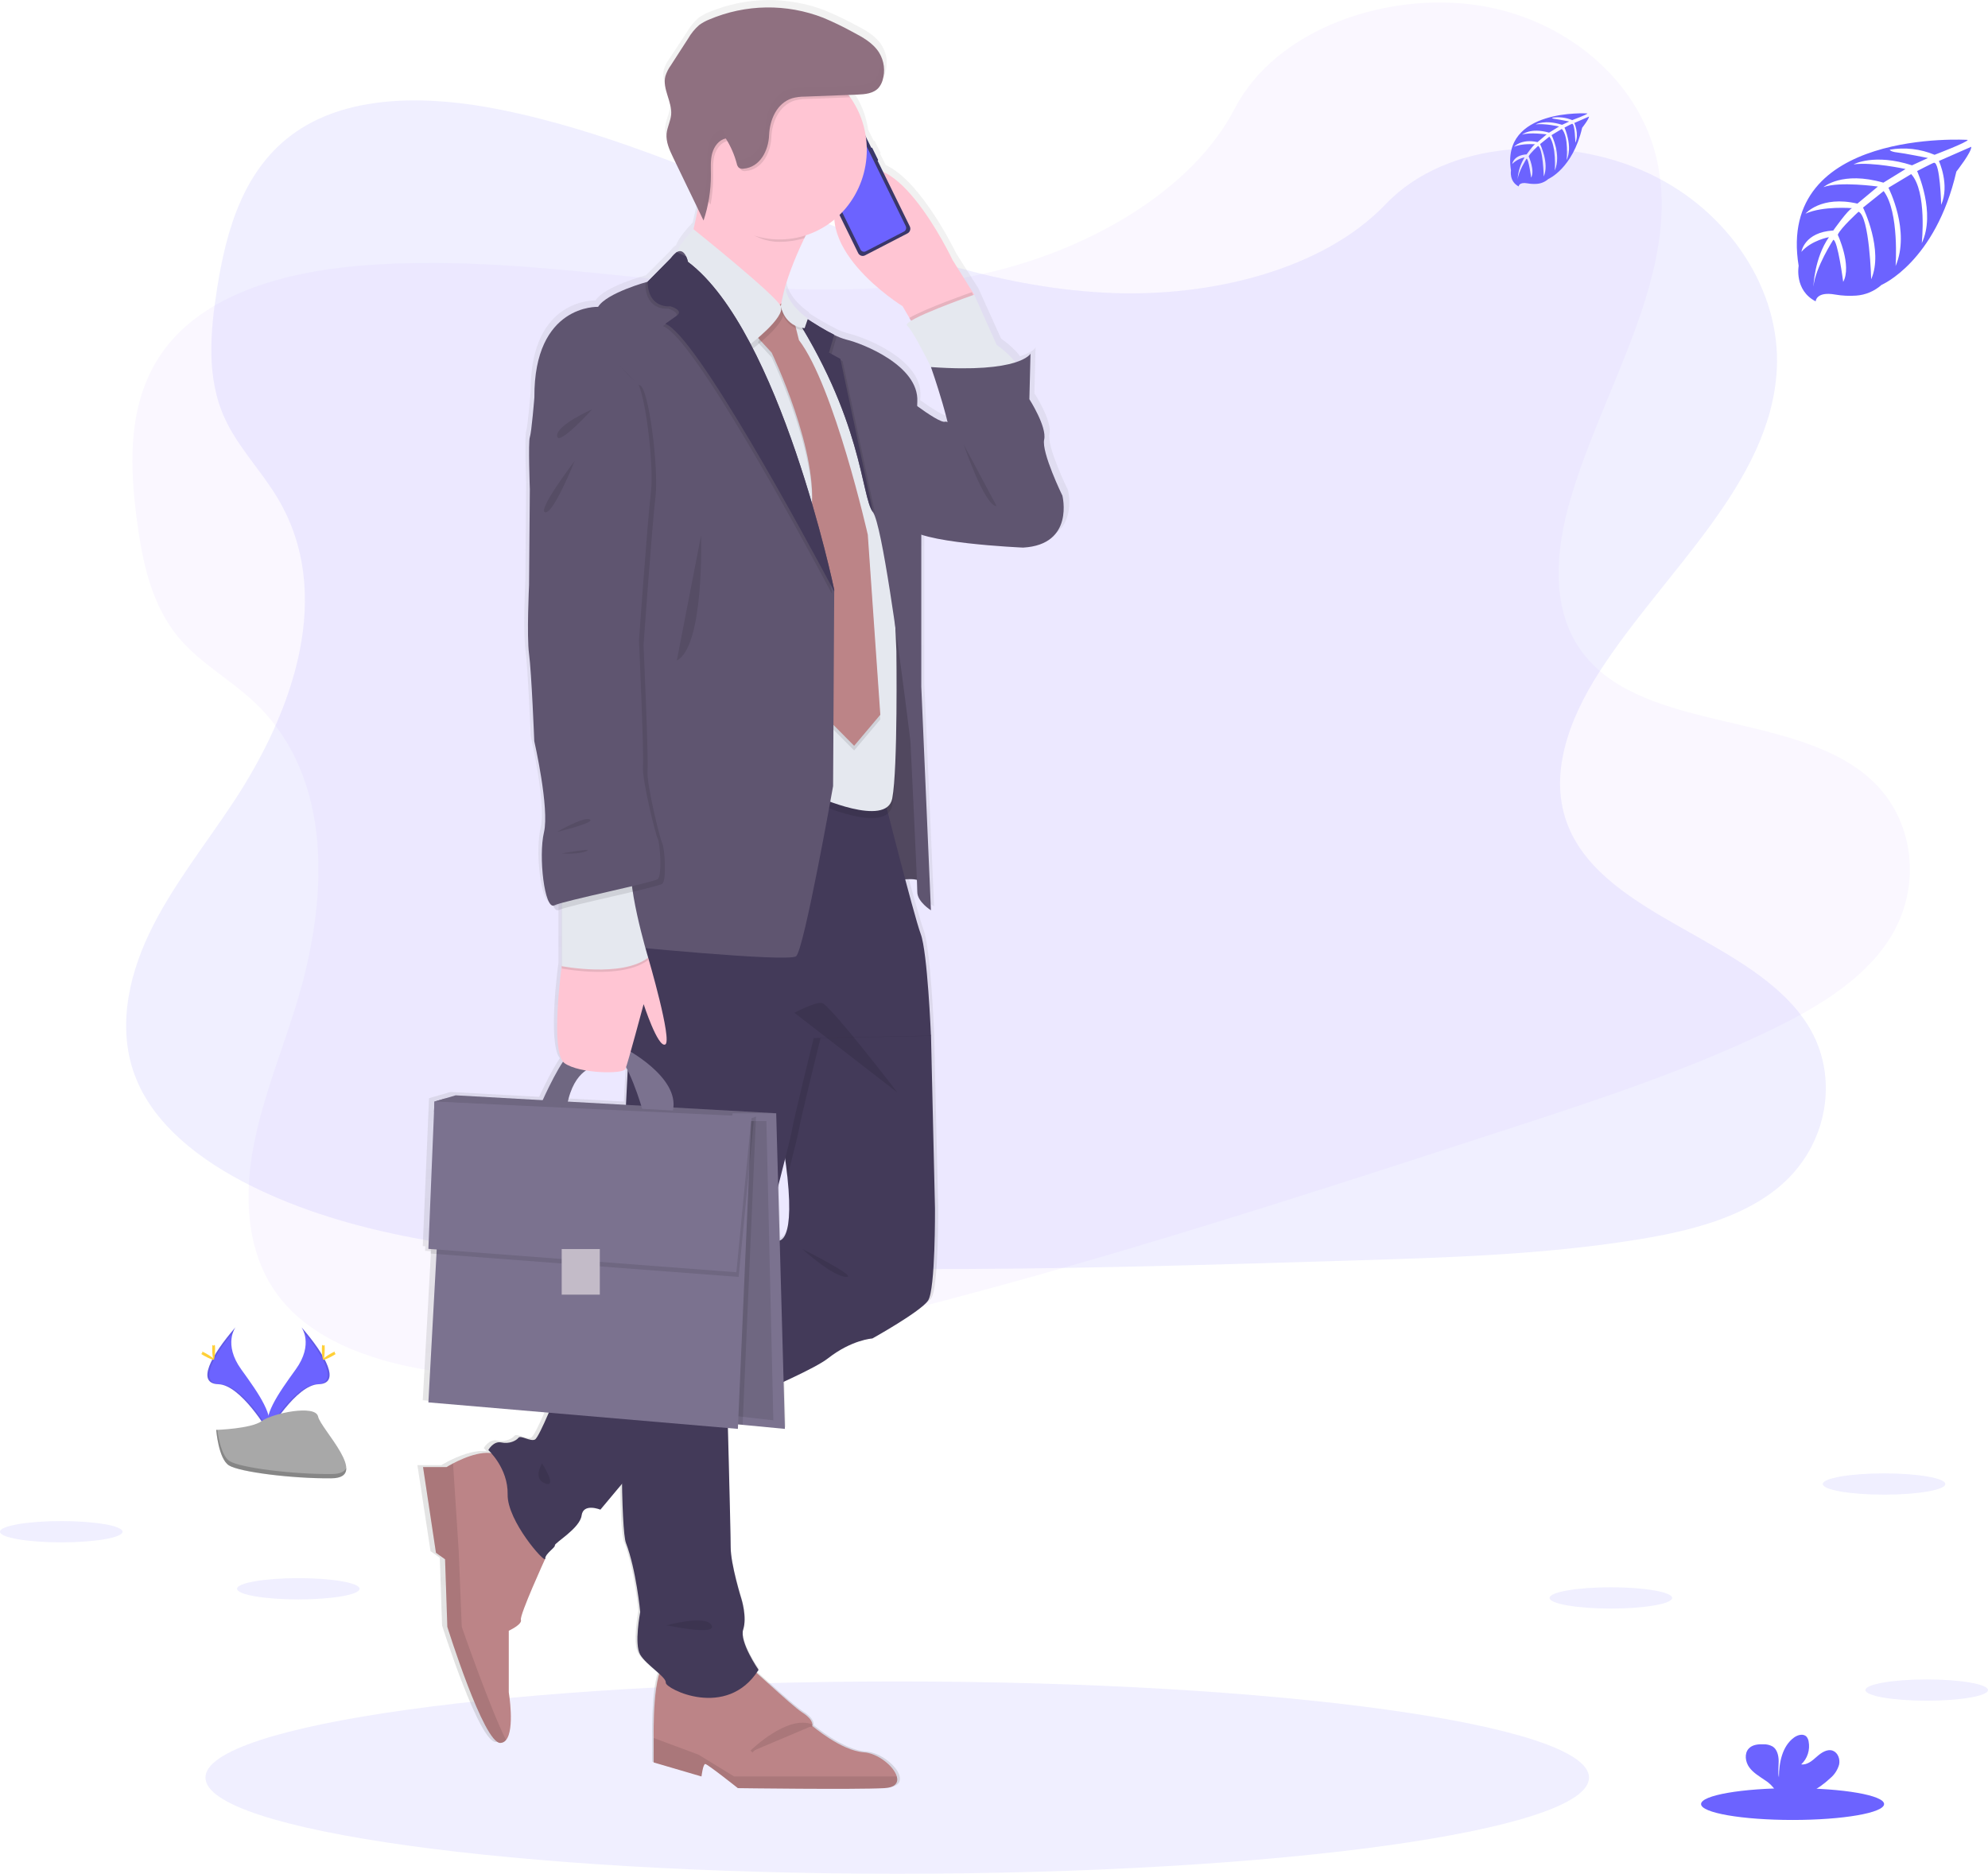 <svg width="750" height="707" viewBox="0 0 750 707" fill="none" xmlns="http://www.w3.org/2000/svg">
<g clip-path="url(#clip0)">
<path opacity="0.1" d="M420.149 110.579C379.04 109.115 339.888 95.485 302.523 80.585C265.157 65.686 228.083 49.154 187.961 41.215C162.152 36.133 132.643 35.41 111.848 49.622C91.843 63.304 85.369 86.919 81.9 108.832C79.325 125.32 77.745 142.672 84.914 158.101C89.885 168.819 98.72 177.826 104.825 188.095C126.083 223.805 111.058 267.842 88.022 302.714C77.221 319.069 64.686 334.675 56.349 352.115C48.012 369.555 44.148 389.475 51.446 407.241C58.676 424.885 75.907 438.064 94.573 447.371C132.488 466.258 177.16 471.666 220.725 474.718C317.161 481.493 414.104 478.564 510.798 475.6C546.575 474.506 582.516 473.403 617.718 467.722C637.268 464.564 657.453 459.554 671.645 447.433C689.676 432.074 694.123 406.077 682.052 386.819C661.797 354.523 605.818 346.496 591.66 311.835C583.872 292.754 591.874 271.503 603.19 253.816C627.48 215.883 668.185 182.555 670.332 139.135C671.809 109.344 652.233 79.501 621.976 65.395C590.26 50.618 546.275 52.48 522.878 76.942C498.786 102.19 456.441 111.876 420.149 110.579Z" fill="#6C63FF"/>
<path opacity="0.05" d="M376.672 101.945C336.798 112.055 295.397 109.938 255.353 106.101C215.31 102.264 175.09 96.779 134.35 100.396C108.151 102.748 79.62 110.319 63.638 129.787C48.267 148.525 48.667 173.008 51.475 195.016C53.621 211.565 56.965 228.665 68.169 241.468C75.944 250.365 86.948 256.536 95.684 264.684C126.094 293.009 124.006 339.492 111.66 379.421C105.873 398.147 98.211 416.639 95.093 435.716C91.975 454.794 93.846 474.998 105.828 490.009C117.71 504.921 137.944 512.746 158.469 516.452C200.157 523.962 244.556 516.64 287.231 507.368C381.705 486.858 473.946 456.892 565.939 426.962C599.978 415.89 634.17 404.764 666.372 389.45C684.254 380.942 702.228 370.478 712.457 354.867C725.464 335.073 722.451 308.87 705.468 293.765C676.979 268.435 620.991 276.41 597.691 247.103C584.871 230.967 586.6 208.325 592.508 188.176C605.2 144.958 634.94 101.562 624.838 59.279C617.911 30.267 590.76 7.102 557.763 2.036C523.178 -3.265 481.475 10.843 465.867 40.879C449.812 71.865 411.875 93.024 376.672 101.945Z" fill="#9563FF"/>
<path opacity="0.1" d="M338.497 707C482.635 707 599.481 690.759 599.481 670.725C599.481 650.692 482.635 634.451 338.497 634.451C194.36 634.451 77.513 650.692 77.513 670.725C77.513 690.759 194.36 707 338.497 707Z" fill="#6C63FF"/>
<path d="M402.908 184.901C402.908 184.901 394.829 168.519 395.919 163.65C397.01 158.78 390.236 148.379 390.236 148.379L390.674 131.124C390.674 131.124 389.738 132.889 384.861 134.433C384.449 133.877 384.002 133.33 383.539 132.809C381.773 130.92 379.809 129.236 377.683 127.79L369.097 108.753L360.795 95.688C360.795 95.688 347.701 68.341 334.179 62.307L332.049 58.028C332.119 57.986 332.171 57.918 332.195 57.838C332.219 57.758 332.213 57.672 332.178 57.596L330.014 53.247C329.976 53.172 329.911 53.114 329.834 53.085C329.756 53.055 329.671 53.057 329.594 53.088L327.525 48.925C326.734 43.529 324.671 38.413 321.514 34.025C321.3 33.716 321.068 33.434 320.845 33.143L324.21 33.019C327.164 32.904 330.461 32.64 332.444 30.373C333.155 29.528 333.679 28.535 333.981 27.462C334.236 26.621 334.403 25.754 334.479 24.877C334.479 24.744 334.479 24.612 334.479 24.489C334.479 24.189 334.479 23.895 334.479 23.607C334.479 23.368 334.479 23.139 334.479 22.901C334.479 22.663 334.479 22.521 334.479 22.336C334.479 22.151 334.385 21.727 334.333 21.454C334.333 21.339 334.333 21.225 334.264 21.11C334.193 20.764 334.104 20.423 333.998 20.087C333.973 20.021 333.953 19.953 333.938 19.884C333.818 19.531 333.689 19.178 333.543 18.834C333.52 18.789 333.5 18.741 333.483 18.693C333.329 18.349 333.157 18.014 332.977 17.687L332.925 17.581C332.862 17.444 332.79 17.312 332.71 17.184C330.384 13.426 326.297 11.23 322.407 9.245C318.778 7.284 315.053 5.518 311.246 3.952C297.092 -1.502 281.457 -1.275 267.458 4.587C266.075 5.125 264.765 5.842 263.56 6.722C261.88 8.183 260.444 9.918 259.31 11.856L252.656 21.957C251.726 23.186 250.998 24.562 250.501 26.032C249.256 30.831 253.162 35.639 252.725 40.588C252.501 43.049 251.214 45.308 250.965 47.769C250.647 50.945 252.081 54.006 253.48 56.873L263.002 76.28C262.495 78.83 261.937 81.441 261.328 83.964C256.94 88.622 255.463 91.162 255.06 92.539L254.931 92.609C254.062 93.186 253.315 93.936 252.733 94.815L243.684 103.848C243.684 103.848 227.954 108.047 224.683 113.366C224.683 113.366 199.999 112.255 200.214 147.674C200.214 147.674 199.123 160.959 198.496 162.732C197.87 164.505 198.496 182.431 198.496 182.431L198.204 218.741C198.204 218.741 197.26 237.998 198.204 244.862C199.149 251.725 200.239 277.846 200.239 277.846C200.239 277.846 206.138 303.305 203.957 312.382C201.862 321.072 203.957 340.073 207.391 340.153C208.044 341.538 208.791 342.217 209.606 341.829C209.961 341.671 210.326 341.535 210.697 341.423V363.115C210.697 363.115 206.447 393.506 211.212 399.284C208.052 403.907 204.343 411.793 203.399 413.866L170 412.022L165.75 413.249L161.852 414.369L159.491 470.183L160.435 470.254L160.367 471.957L162.599 472.124L159.491 528.336L205.726 532.244C203.691 536.928 201.33 541.947 200.411 542.432C198.694 543.315 194.95 540.668 194.075 541.762C193.199 542.856 190.58 544.197 187.524 543.526C184.467 542.856 182.501 546.402 182.501 546.402C182.501 546.402 182.947 546.808 183.617 547.558C178.654 546.94 172.378 549.675 168.97 551.439C167.441 552.233 166.488 552.824 166.488 552.824H157.473L162.427 585.297L165.922 587.749L166.78 613.332C166.78 613.332 180.758 657.608 187.163 657.316C187.579 657.301 187.987 657.194 188.359 657.002C188.731 656.811 189.058 656.539 189.318 656.205C192.752 652.129 190.374 638.129 190.374 638.129V614.823C190.374 614.823 195.612 612.458 195.028 610.685C194.444 608.912 203.476 589.513 204.283 587.749C204.306 587.734 204.325 587.714 204.337 587.689C204.349 587.664 204.354 587.636 204.352 587.608C204.352 585.614 208.284 583.4 208.061 582.518C207.838 581.636 217.677 576.096 218.364 571.226C219.051 566.357 225.568 569.012 225.568 569.012L233.861 559.22C234.11 571.156 234.583 579.51 235.398 581.627C239.331 591.816 240.859 607.757 240.859 607.757C240.859 607.757 238.455 619.93 240.859 623.918C242.336 626.353 245.77 628.964 248.157 631.125C245.676 638.853 246.028 655.279 246.028 655.279V664.718L264.376 670.011C264.376 670.011 264.951 665.291 265.827 665.291C266.702 665.291 278.353 674.439 278.353 674.439C278.353 674.439 323.206 675.03 334.556 674.439C338.849 674.219 340.017 672.322 339.356 670.028C338.265 666.209 332.144 661.26 326.7 660.88C317.96 660.289 306.893 650.85 306.893 650.85C306.893 650.85 307.751 648.777 303.106 645.831C299.895 643.802 291.009 635.589 285.514 630.781C285.772 630.419 286.038 630.058 286.287 629.669C286.287 629.669 278.86 619.084 280.397 614.39C281.934 609.697 279.736 602.922 279.736 602.922C279.736 602.922 275.589 589.858 275.589 583.215C275.589 579.007 274.971 555.074 274.524 538.101L278.353 538.427L278.431 536.734L280.148 536.893L296.384 538.427L295.886 520.599C303.707 517.07 310.215 513.798 312.911 511.707C322.081 504.65 329.946 504.182 329.946 504.182C329.946 504.182 348.508 494.002 351.35 489.794C354.192 485.586 353.926 455.037 353.926 455.037L352.398 389.563V389.51C352.398 389.51 351.093 357.858 348.465 350.994C347.504 348.454 345.126 339.985 342.524 330.317C344.019 330.158 345.529 330.224 347.006 330.511C347.1 332.875 347.16 334.498 347.16 335.054C347.16 338.812 352.398 342.005 352.398 342.005L348.689 257.318V199.704C360.125 203.444 387.78 204.609 387.78 204.609C407.708 203.532 402.908 184.901 402.908 184.901ZM295.036 112.14H294.976C295.382 109.92 295.912 107.726 296.564 105.568L295.036 112.14ZM219.978 402.61C226.752 403.757 234.574 403.421 235.167 402.072C235.227 401.939 235.304 401.701 235.407 401.392C235.622 401.781 235.828 402.178 236.042 402.583L235.381 415.357V415.648L213.058 414.413C214.621 407.576 217.574 404.242 219.978 402.61ZM294.392 467.061L293.817 446.374C294.812 442.563 295.705 439.105 296.47 436.141C296.813 438.602 297.105 440.869 297.328 442.96C299.44 462.588 296.324 466.417 294.392 467.061ZM357.927 156.91C356.648 157.413 351.78 154.264 347.16 151C347.16 150.4 347.203 149.809 347.229 149.235C347.882 135.729 326.477 127.322 319.926 125.77C318.336 125.348 316.794 124.757 315.324 124.005C311.834 122.229 308.44 120.259 305.158 118.104L305.244 117.848C305.244 117.848 296.796 112.352 296.615 105.498C298.541 99.263 300.971 93.205 303.879 87.387C304.042 87.043 304.223 86.681 304.394 86.337C308.387 85.061 312.114 83.033 315.384 80.356C316.698 97.999 341.545 113.181 341.545 113.181L344.198 117.592L344.825 118.633C343.486 119.445 342.842 120.097 343.297 120.477C345.186 122.029 349.753 130.816 351.642 134.53C352.157 135.535 352.501 136.162 352.501 136.162C352.501 136.162 356.562 147.515 358.889 157.016C358.579 156.883 358.239 156.846 357.91 156.91H357.927Z" fill="url(#paint0_linear)"/>
<path d="M367.526 111.152L367.234 111.549L366.238 112.917L347.135 126.784L343.082 119.939L340.506 115.528C340.506 115.528 302.428 92.062 318.801 69.444C335.175 46.825 359.369 98.114 359.369 98.114L367.526 111.152Z" fill="#FFC5D3"/>
<path d="M329.105 55.896C329.024 55.73 328.828 55.664 328.667 55.747C328.506 55.83 328.441 56.032 328.522 56.197L330.646 60.531C330.727 60.696 330.923 60.763 331.084 60.679C331.245 60.596 331.31 60.395 331.229 60.229L329.105 55.896Z" fill="#3A3768"/>
<path d="M307.305 61.955L307.297 61.959C307.208 62.005 307.172 62.116 307.217 62.207L307.85 63.5C307.895 63.591 308.004 63.628 308.092 63.582L308.1 63.578C308.189 63.532 308.225 63.42 308.18 63.329L307.547 62.037C307.502 61.946 307.394 61.909 307.305 61.955Z" fill="#3A3768"/>
<path d="M309.039 65.014C308.987 64.91 308.864 64.868 308.762 64.92C308.66 64.973 308.619 65.1 308.67 65.205L309.872 67.655C309.923 67.76 310.047 67.802 310.148 67.749C310.25 67.696 310.291 67.569 310.24 67.465L309.039 65.014Z" fill="#3A3768"/>
<path d="M310.89 68.828C310.841 68.728 310.722 68.688 310.625 68.738C310.528 68.788 310.488 68.91 310.537 69.011L311.758 71.5C311.807 71.6 311.926 71.641 312.023 71.59C312.12 71.54 312.16 71.418 312.111 71.318L310.89 68.828Z" fill="#3A3768"/>
<path d="M322.442 47.387L306.4 55.688C305.451 56.179 305.07 57.367 305.547 58.342L323.752 95.483C324.23 96.457 325.386 96.85 326.335 96.359L342.377 88.058C343.325 87.567 343.707 86.379 343.229 85.404L325.025 48.263C324.547 47.288 323.391 46.896 322.442 47.387Z" fill="#3A3768"/>
<path d="M320.39 49.745C320.298 49.792 320.216 49.857 320.149 49.937C320.081 50.016 320.03 50.109 319.998 50.209C319.966 50.309 319.954 50.415 319.962 50.52C319.971 50.625 319.999 50.728 320.046 50.821L320.115 50.971C320.162 51.066 320.191 51.169 320.199 51.274C320.208 51.38 320.195 51.486 320.163 51.587C320.132 51.688 320.08 51.782 320.013 51.862C319.946 51.943 319.864 52.009 319.771 52.056L311.512 56.326C311.421 56.374 311.321 56.404 311.219 56.412C311.117 56.421 311.014 56.408 310.916 56.375C310.819 56.342 310.728 56.29 310.651 56.221C310.573 56.152 310.51 56.068 310.464 55.973L310.387 55.823C310.342 55.729 310.278 55.645 310.201 55.575C310.123 55.506 310.034 55.453 309.936 55.419C309.839 55.386 309.736 55.372 309.634 55.379C309.532 55.387 309.432 55.414 309.34 55.462L307.734 56.3C307.558 56.389 307.401 56.513 307.272 56.665C307.144 56.817 307.046 56.993 306.984 57.185C306.923 57.376 306.899 57.578 306.914 57.779C306.929 57.98 306.983 58.176 307.073 58.355L324.623 94.144C324.803 94.507 325.115 94.781 325.491 94.909C325.867 95.036 326.277 95.005 326.632 94.823L341.039 87.369C341.391 87.184 341.659 86.864 341.783 86.477C341.906 86.09 341.877 85.669 341.7 85.305L324.142 49.498C324.053 49.318 323.931 49.157 323.782 49.025C323.634 48.894 323.461 48.793 323.274 48.73C323.088 48.667 322.891 48.642 322.695 48.658C322.499 48.673 322.308 48.728 322.133 48.819L320.39 49.745Z" fill="#6C63FF"/>
<path d="M315.59 52.455L313.42 53.578C313.267 53.657 313.206 53.848 313.283 54.005C313.359 54.161 313.545 54.224 313.698 54.146L315.868 53.023C316.02 52.944 316.082 52.753 316.005 52.596C315.928 52.44 315.742 52.377 315.59 52.455Z" fill="#E6E8EC"/>
<path d="M316.715 52.559C316.909 52.559 317.067 52.397 317.067 52.198C317.067 51.998 316.909 51.836 316.715 51.836C316.521 51.836 316.363 51.998 316.363 52.198C316.363 52.397 316.521 52.559 316.715 52.559Z" fill="#E6E8EC"/>
<path d="M332.753 187.018L327.387 334.975C327.387 334.975 345.417 328.799 348.208 333.431C350.998 338.062 345.203 259.329 345.203 259.329L332.753 187.018Z" fill="#5F5570"/>
<path opacity="0.15" d="M332.753 187.018L327.387 334.975C327.387 334.975 345.417 328.799 348.208 333.431C350.998 338.062 345.203 259.329 345.203 259.329L332.753 187.018Z" fill="black"/>
<path d="M333.612 674.704C322.45 675.295 278.379 674.704 278.379 674.704C278.379 674.704 266.926 665.591 266.067 665.591C265.208 665.591 264.642 670.293 264.642 670.293L246.611 665V655.596C246.611 655.596 246.036 628.823 251.471 627.658C256.906 626.494 280.955 627.658 280.955 627.658C281.813 627.367 298.127 643.246 302.703 646.184C307.279 649.121 306.42 651.186 306.42 651.186C306.42 651.186 317.299 660.59 325.885 661.181C331.234 661.551 337.252 666.473 338.325 670.293C338.978 672.596 337.819 674.484 333.612 674.704Z" fill="#BC8487"/>
<path opacity="0.1" d="M333.612 674.704C322.45 675.295 278.379 674.704 278.379 674.704C278.379 674.704 266.926 665.591 266.067 665.591C265.208 665.591 264.642 670.293 264.642 670.293L246.611 665V655.782L263.491 662.063L276.945 670.293H338.325C338.978 672.596 337.819 674.484 333.612 674.704Z" fill="black"/>
<g opacity="0.1">
<path d="M283.496 660.889C283.496 660.889 297.234 647.366 306.421 651.186L283.496 660.889Z" fill="black"/>
<path d="M283.496 660.889C283.496 660.889 297.234 647.366 306.421 651.186" stroke="black" stroke-miterlimit="10"/>
</g>
<path d="M196.522 611.188C197.097 612.953 191.945 615.308 191.945 615.308V638.535C191.945 638.535 194.281 652.482 190.906 656.549C190.653 656.879 190.333 657.149 189.968 657.339C189.604 657.529 189.203 657.636 188.794 657.652C182.501 657.943 168.764 613.835 168.764 613.835L167.905 588.349L164.471 585.906L159.602 553.557H168.48C168.48 553.557 169.416 552.966 170.919 552.172C175.211 549.922 184.201 545.997 189.086 549.737L205.683 588.155C205.683 588.155 195.955 609.424 196.522 611.188Z" fill="#BC8487"/>
<path opacity="0.1" d="M190.906 656.549C190.653 656.879 190.333 657.149 189.968 657.339C189.604 657.529 189.203 657.636 188.794 657.652C182.501 657.943 168.764 613.835 168.764 613.835L167.905 588.349L164.471 585.906L159.602 553.557H168.48C168.48 553.557 169.416 552.966 170.919 552.172L173.056 585.314L174.198 613.835C174.198 613.835 184.982 644.887 190.906 656.549Z" fill="black"/>
<path d="M350.14 490.703C347.349 494.893 329.104 505.038 329.104 505.038C329.104 505.038 321.377 505.479 312.362 512.536C307.7 516.188 291.498 523.431 276.945 529.58C263.354 535.322 251.188 540.104 251.188 540.104L237.176 556.865L226.503 569.63C226.503 569.63 220.064 566.983 219.42 571.835C218.776 576.687 209.117 582.201 209.332 583.083C209.546 583.965 205.683 586.17 205.683 588.155C205.683 590.14 191.301 573.82 191.516 563.896C191.731 553.971 184.218 547.135 184.218 547.135C184.218 547.135 186.15 543.606 189.155 544.268C192.16 544.929 194.736 543.606 195.594 542.503C196.453 541.401 200.102 544.047 201.819 543.165C203.536 542.283 210.405 524.86 210.405 524.86L237.167 506.414L290.399 469.751L292.855 468.058C292.855 468.058 299.938 471.392 297.062 444.072C296.504 438.779 295.568 432.348 294.143 424.514C285.342 376.216 316.895 370.702 316.895 370.702L344.585 380.185L351.239 390.771V390.824L352.741 456.051C352.741 456.051 352.93 486.512 350.14 490.703Z" fill="#433A59"/>
<path opacity="0.1" d="M276.731 521.578C276.731 521.578 276.816 524.71 276.945 529.58C263.354 535.322 251.188 540.104 251.188 540.104L237.176 556.865C236.944 542.971 236.995 524.922 237.176 506.423L290.408 469.76C283.823 494.84 276.731 521.578 276.731 521.578Z" fill="black"/>
<path opacity="0.1" d="M351.213 390.798V390.851L309.571 391.68C309.571 391.68 302.274 421.012 301.2 427.187C300.934 428.704 299.32 435.188 297.036 444.098C296.478 438.805 295.542 432.374 294.117 424.54C285.316 376.242 316.869 370.729 316.869 370.729L344.559 380.212L351.213 390.798Z" fill="black"/>
<path d="M241.529 310.742L236.162 416.601C236.162 416.601 232.299 572.082 236.162 582.227C240.026 592.372 241.529 608.251 241.529 608.251C241.529 608.251 239.168 620.381 241.529 624.35C243.89 628.32 251.402 632.731 251.188 634.936C250.973 637.142 274.155 649.051 286.175 630.084C286.175 630.084 278.877 619.498 280.38 614.867C281.882 610.236 279.736 603.399 279.736 603.399C279.736 603.399 275.657 590.387 275.657 583.744C275.657 577.102 274.155 521.552 274.155 521.552C274.155 521.552 297.551 433.336 298.625 427.161C299.698 420.985 306.996 391.653 306.996 391.653L351.213 390.771C351.213 390.771 349.925 359.234 347.349 352.397C344.773 345.561 332.109 295.498 332.109 295.498L241.529 310.742Z" fill="#433A59"/>
<path d="M167.733 414.519L163.895 415.648L163.741 419.547L278.808 421.074V419.539L167.733 414.519Z" fill="#7B728F"/>
<path d="M303.458 89.866C286.716 124.755 297.113 132.051 298.771 132.951C295.225 131.257 249.136 109.009 255.197 103.363C259.138 99.684 262.512 83.682 264.496 72.214C265.672 65.368 266.359 60.137 266.359 60.137L314.723 69.25C310.035 77.013 306.309 83.85 303.458 89.866Z" fill="#FFC5D3"/>
<path opacity="0.1" d="M367.268 111.55L366.272 112.917L347.135 126.784L343.082 119.939C348.981 116.41 366.667 110.235 366.667 110.235L367.268 111.55Z" fill="black"/>
<path d="M384.912 143.351C383.195 149.527 354.218 143.351 354.218 143.351L351.213 138.499C351.213 138.499 350.912 137.882 350.406 136.876C348.551 133.18 344.061 124.429 342.206 122.876C339.845 120.892 367.535 111.188 367.535 111.188L376.017 130.154C378.108 131.599 380.038 133.276 381.77 135.156C383.916 137.547 385.694 140.537 384.912 143.351Z" fill="#E5E8EF"/>
<path d="M336.832 146.192C336.832 146.192 354.003 160.112 356.579 159.107C359.155 158.101 400.796 186.992 400.796 186.992C400.796 186.992 405.518 205.517 385.986 206.62C385.986 206.62 344.559 204.856 342.842 198.681C341.125 192.505 336.832 146.192 336.832 146.192Z" fill="#5F5570"/>
<path opacity="0.1" d="M290.039 118.21L271.364 138.058L297.551 309.198L307.854 303.023C307.854 303.023 334.47 315.152 336.617 303.905C338.763 292.657 338.171 248.329 338.171 248.329L334.685 168.246C334.685 168.246 322.45 140.237 322.45 139.355C322.45 138.473 304.806 124.8 304.806 124.8L296.478 118.183L290.039 118.21Z" fill="black"/>
<path d="M290.039 115.563L271.364 135.412L297.551 306.551L307.854 300.376C307.854 300.376 334.47 312.506 336.617 301.258C338.763 290.011 338.171 245.682 338.171 245.682L334.685 165.6C334.685 165.6 322.45 137.591 322.45 136.709C322.45 135.827 304.806 122.153 304.806 122.153L296.478 115.537L290.039 115.563Z" fill="#E5E8EF"/>
<path opacity="0.1" d="M291.112 118.43L285.96 129.237L291.112 134.821C291.112 134.821 309.571 173.124 305.923 195.84L309.786 270.603L322.236 283.174L332.109 271.459L327.387 203.532C327.387 203.532 314.723 147.515 301.415 130.092L297.551 114.655L291.112 118.43Z" fill="black"/>
<path d="M291.112 116.666L285.96 127.473L291.112 133.057C291.112 133.057 309.571 171.36 305.923 194.076L309.786 268.839L322.236 281.41L332.109 269.695L327.387 201.768C327.387 201.768 314.723 145.751 301.415 128.328L297.551 112.89L291.112 116.666Z" fill="#BC8487"/>
<path opacity="0.1" d="M314.723 69.25C310.035 77.013 306.343 83.849 303.458 89.866C300.42 90.786 297.268 91.253 294.1 91.251C283.488 91.251 277.375 83.708 271.364 75.698C269.991 73.881 265.475 74.304 264.496 72.17C265.672 65.324 266.359 60.093 266.359 60.093L314.723 69.25Z" fill="black"/>
<path d="M327.009 56.547C327.009 64.6 324.211 72.388 319.12 78.51C314.028 84.633 306.977 88.687 299.236 89.944C291.494 91.201 283.57 89.577 276.889 85.366C270.209 81.154 265.211 74.632 262.794 66.971C260.377 59.31 260.701 51.015 263.706 43.578C266.712 36.141 272.202 30.05 279.189 26.401C286.176 22.753 294.201 21.786 301.82 23.675C309.439 25.564 316.152 30.185 320.75 36.707C324.819 42.477 327.01 49.421 327.009 56.547Z" fill="#FFC5D3"/>
<path opacity="0.1" d="M283.599 131.883L256.554 98.361C256.554 98.361 254.055 97.329 262.495 88.251C262.495 88.251 293.49 113.075 295.413 117.292C297.337 121.509 283.599 131.883 283.599 131.883Z" fill="black"/>
<path d="M282.741 130.119L255.695 96.597C255.695 96.597 253.197 95.564 261.637 86.487C261.637 86.487 292.632 111.311 294.555 115.528C296.478 119.745 282.741 130.119 282.741 130.119Z" fill="#E5E8EF"/>
<path d="M351.213 343.47C351.213 343.47 346.061 340.294 346.061 336.545C346.061 332.796 343.486 279.866 343.486 279.866C343.486 279.866 339.708 248.276 335.758 223.169C333.44 208.376 331.062 195.822 329.379 193.335L329.31 193.229C324.803 187.274 325.661 158.163 297.543 115.599C297.921 115.863 307.614 122.85 314.714 126.361C316.16 127.107 317.676 127.698 319.239 128.125C325.679 129.669 346.714 138.05 346.07 151.503C345.426 164.956 347.572 195.831 347.572 195.831V259.109L351.213 343.47Z" fill="#5F5570"/>
<path d="M351.213 138.499C351.213 138.499 360.228 164.082 358.94 170.478C357.652 176.873 379.761 202.015 379.761 202.015L400.796 187.018C400.796 187.018 392.854 170.698 393.928 165.846C395.001 160.994 388.347 150.629 388.347 150.629L388.776 133.445C388.776 133.445 384.912 140.899 351.213 138.499Z" fill="#5F5570"/>
<path opacity="0.1" d="M320.75 36.707L304.437 37.342C302.844 37.331 301.256 37.536 299.715 37.951C293.885 39.794 291.198 46.164 290.983 51.889C290.768 57.614 287.549 64.027 281.307 64.53C280.686 64.639 280.048 64.493 279.53 64.124C279.134 63.692 278.871 63.148 278.774 62.563C277.879 59.227 276.495 56.05 274.67 53.142C272.094 53.618 270.188 56.132 269.518 58.761C268.849 61.39 269.029 64.16 269.038 66.886C269.045 70.347 268.72 73.802 268.067 77.198C265.406 73.648 263.458 69.59 262.336 65.259C261.214 60.928 260.942 56.412 261.534 51.972C262.126 47.532 263.571 43.258 265.785 39.397C268 35.536 270.939 32.166 274.432 29.483C277.925 26.799 281.903 24.856 286.133 23.766C290.364 22.676 294.763 22.46 299.075 23.133C303.387 23.805 307.526 25.351 311.252 27.681C314.977 30.012 318.215 33.08 320.776 36.707H320.75Z" fill="black"/>
<path d="M298.865 37.068C300.406 36.654 301.994 36.449 303.587 36.46L323.395 35.701C326.297 35.586 329.534 35.322 331.483 33.107C332.182 32.262 332.698 31.272 332.994 30.205C333.504 28.5 333.653 26.703 333.433 24.933C333.212 23.164 332.626 21.463 331.714 19.946C329.422 16.196 325.404 14.017 321.575 12.006C318.011 10.05 314.351 8.283 310.61 6.713C296.716 1.292 281.332 1.519 267.595 7.348C266.238 7.884 264.951 8.592 263.766 9.457C262.11 10.914 260.7 12.643 259.593 14.573L253.077 24.665C252.177 25.897 251.484 27.275 251.025 28.741C249.797 33.531 253.6 38.321 253.205 43.252C252.982 45.705 251.72 47.954 251.488 50.407C251.179 53.574 252.587 56.582 253.97 59.466L265.423 83.205C267.273 77.67 268.21 71.856 268.196 66.003C268.196 63.277 267.973 60.507 268.677 57.879C269.381 55.25 271.253 52.736 273.829 52.259C275.658 55.166 277.045 58.343 277.941 61.681C278.036 62.267 278.299 62.811 278.697 63.242C279.215 63.611 279.853 63.757 280.474 63.648C286.75 63.145 289.919 56.794 290.15 51.007C290.382 45.219 293.035 38.912 298.865 37.068Z" fill="#8F7080"/>
<path d="M163.895 415.648L171.915 413.293L292.829 420.059L279.521 421.823L163.895 415.648Z" fill="#7B728F"/>
<path opacity="0.1" d="M163.895 415.648L171.915 413.293L292.829 420.059L279.521 421.823L163.895 415.648Z" fill="black"/>
<path d="M296.117 539.151L280.165 537.625L274.567 537.096V445.933L276.044 424.77L276.37 420.059H292.829L296.117 539.151Z" fill="#7B728F"/>
<path opacity="0.1" d="M291.756 535.913L279.032 534.467L274.567 533.964V447.53L275.743 427.469L276.001 422.997H289.129L291.756 535.913Z" fill="black"/>
<path d="M204.498 415.648C204.498 415.648 212.44 397.749 215.771 397.194C219.102 396.638 225.216 397.194 225.216 397.194L224.675 402.381C224.675 402.381 216.518 403.042 213.942 417.042L204.498 415.648Z" fill="#7B728F"/>
<path opacity="0.1" d="M204.498 415.648C204.498 415.648 212.44 397.749 215.771 397.194C219.102 396.638 225.216 397.194 225.216 397.194L224.675 402.381C224.675 402.381 216.518 403.042 213.942 417.042L204.498 415.648Z" fill="black"/>
<path d="M235.304 395.323C235.304 395.323 256.657 406.236 253.867 419.027L242.276 418.365C242.276 418.365 236.695 399.293 232.299 398.296C227.903 397.299 235.304 395.323 235.304 395.323Z" fill="#7B728F"/>
<path d="M314.723 222.525V223.169L314.294 296.627C314.294 296.627 303.347 358.378 300.342 360.804C297.337 363.23 231.44 356.614 231.44 356.614L201.604 149.967C201.39 114.681 225.645 115.784 225.645 115.784C228.864 110.491 244.319 106.3 244.319 106.3L252.905 97.699L253.18 97.302C253.75 96.428 254.486 95.681 255.343 95.106C257.112 94.056 258.237 95.441 258.881 96.808C259.17 97.45 259.395 98.121 259.55 98.811C294.332 125.02 314.723 222.525 314.723 222.525Z" fill="#5F5570"/>
<path opacity="0.1" d="M313.864 223.408V224.052C303.072 203.762 261.491 126.89 250.114 123.062L254.493 119.974C254.493 119.974 257.412 118.21 252.046 116.445C252.046 116.445 243.675 117.548 243.46 107.183L252.321 98.185L254.485 95.988L258.022 97.691C258.312 98.333 258.536 99.004 258.692 99.693C293.473 125.902 313.864 223.408 313.864 223.408Z" fill="black"/>
<path d="M314.723 222.525V223.169C303.931 202.88 262.349 126.008 250.973 122.18L255.352 119.092C255.352 119.092 258.271 117.328 252.905 115.563C252.905 115.563 244.534 116.666 244.319 106.301L253.18 97.302L255.343 95.106L258.881 96.808C259.171 97.451 259.395 98.122 259.55 98.811C294.332 125.02 314.723 222.525 314.723 222.525Z" fill="#433A59"/>
<path opacity="0.1" d="M330.246 194.181L330.178 194.076C325.67 188.121 326.529 159.01 298.41 116.445C298.788 116.71 308.481 123.697 315.582 127.208L313.598 133.93L317.891 136.285L330.246 194.181Z" fill="black"/>
<path d="M329.388 193.299L329.319 193.194C324.811 187.239 325.67 158.128 297.551 115.563C297.929 115.828 307.623 122.815 314.723 126.326L312.74 133.048L317.033 135.403L329.388 193.299Z" fill="#433A59"/>
<path opacity="0.1" d="M296.315 108.771L294.555 116.41C294.555 116.41 295.843 124.058 303.561 124.72L304.806 121.077C304.806 121.077 296.478 115.59 296.315 108.771Z" fill="black"/>
<path d="M296.315 107.888L294.555 115.528C294.555 115.528 295.843 123.176 303.561 123.838L304.806 120.195C304.806 120.195 296.478 114.708 296.315 107.888Z" fill="#E5E8EF"/>
<path opacity="0.1" d="M285.213 421.294L280.165 537.625L274.567 537.096V445.933L276.044 424.77L285.213 421.294Z" fill="black"/>
<path d="M165.046 466.223L161.612 529.147L278.379 539.151L283.496 421.294L165.046 466.223Z" fill="#7B728F"/>
<path opacity="0.1" d="M162.47 472.989L164.754 417.413L284.355 423.058L278.662 481.81L162.47 472.989Z" fill="black"/>
<path d="M161.612 471.224L163.895 415.648L283.496 421.294L277.804 480.046L161.612 471.224Z" fill="#7B728F"/>
<path d="M226.289 471.295H211.907V488.497H226.289V471.295Z" fill="#C3BBC8"/>
<path d="M214.054 358.599L211.907 364.553C211.907 364.553 207.4 397.193 212.981 401.163C218.561 405.133 235.089 405.354 235.948 403.369C236.806 401.384 242.817 378.889 242.817 378.889C242.817 378.889 248.183 395.429 250.973 394.106C253.763 392.783 244.534 361.342 244.534 361.342L214.054 358.599Z" fill="#FFC5D3"/>
<path opacity="0.1" d="M211.907 333.898V365.436C211.907 365.436 234.66 369.847 244.534 362.225C244.534 362.225 235.304 331.693 238.738 323.974C242.173 316.255 211.907 333.898 211.907 333.898Z" fill="black"/>
<path d="M211.907 333.016V364.554C211.907 364.554 234.66 368.964 244.534 361.343C244.534 361.343 235.304 330.811 238.738 323.092C242.173 315.373 211.907 333.016 211.907 333.016Z" fill="#E5E8EF"/>
<path opacity="0.1" d="M209.332 148.424L203.322 151.732C203.322 151.732 202.248 164.964 201.604 166.729C200.96 168.493 201.604 186.357 201.604 186.357L201.312 222.525C201.312 222.525 200.385 241.712 201.312 248.549C202.24 255.386 203.279 281.41 203.279 281.41C203.279 281.41 209.083 306.772 206.936 315.814C204.79 324.856 207.151 345.146 210.8 343.381C214.449 341.617 248.148 334.78 249.865 333.457C251.583 332.134 250.724 319.784 249.865 318.24C249.007 316.696 243.855 295.745 244.285 290.893C244.714 286.041 242.782 243.477 242.782 243.477C242.782 243.477 246.002 198.045 247.29 187.459C248.578 176.873 244.714 145.777 241.28 145.336C237.845 144.895 227.791 120.856 209.332 148.424Z" fill="black"/>
<path d="M207.614 146.66L201.604 149.968C201.604 149.968 200.531 163.2 199.887 164.964C199.243 166.729 199.887 184.592 199.887 184.592L199.595 220.761C199.595 220.761 198.668 239.948 199.595 246.785C200.523 253.622 201.561 279.645 201.561 279.645C201.561 279.645 207.366 305.008 205.219 314.05C203.073 323.092 205.434 343.382 209.083 341.617C212.732 339.853 246.431 333.016 248.148 331.693C249.865 330.37 249.007 318.019 248.148 316.476C247.29 314.932 242.138 293.981 242.568 289.129C242.997 284.277 241.065 241.712 241.065 241.712C241.065 241.712 244.285 196.281 245.573 185.695C246.86 175.109 242.997 144.013 239.562 143.572C236.128 143.131 226.074 119.092 207.614 146.66Z" fill="#5F5570"/>
<g opacity="0.1">
<path opacity="0.1" d="M272.532 48.951C269.956 49.428 268.05 51.942 267.381 54.571C266.711 57.199 266.891 59.969 266.9 62.695C266.916 68.547 265.982 74.361 264.135 79.897L252.673 56.158C252.45 55.691 252.218 55.206 251.995 54.721C252.525 56.354 253.183 57.941 253.961 59.467L265.423 83.206C267.27 77.669 268.204 71.856 268.188 66.003C268.188 63.278 267.973 60.508 268.668 57.879C269.364 55.25 271.244 52.736 273.82 52.259C274.651 53.597 275.394 54.991 276.044 56.432C275.171 53.802 273.992 51.29 272.532 48.951Z" fill="black"/>
<path opacity="0.1" d="M331.921 20.325C332.424 22.495 332.353 24.765 331.714 26.897C331.415 27.965 330.897 28.954 330.195 29.799C328.246 32.014 325.043 32.278 322.107 32.393L302.308 33.152C300.712 33.141 299.121 33.345 297.577 33.76C291.756 35.604 289.06 41.973 288.845 47.698C288.631 53.424 285.411 59.837 279.169 60.34C278.548 60.448 277.91 60.303 277.392 59.934C277.589 60.507 277.778 61.09 277.941 61.698C278.029 62.285 278.29 62.83 278.688 63.26C279.206 63.628 279.844 63.774 280.465 63.666C286.75 63.163 289.91 56.811 290.142 51.024C290.374 45.237 293.052 38.93 298.874 37.086C300.418 36.671 302.008 36.467 303.604 36.477L323.403 35.719C326.305 35.604 329.542 35.339 331.491 33.125C332.193 32.28 332.712 31.291 333.011 30.223C333.498 28.584 333.652 26.86 333.464 25.158C333.277 23.455 332.751 21.81 331.921 20.325Z" fill="black"/>
</g>
<path opacity="0.1" d="M299.681 382.144C299.681 382.144 307.116 378.174 309.984 378.395C312.851 378.615 338.6 412.261 338.6 412.261L299.681 382.144Z" fill="black"/>
<path opacity="0.1" d="M223.412 154.44C223.412 154.44 209.821 160.404 210.182 164.523C210.542 168.643 223.412 154.44 223.412 154.44Z" fill="black"/>
<path opacity="0.1" d="M216.793 173.936C216.793 173.936 202.532 192.673 205.683 193.299C208.834 193.926 216.793 173.936 216.793 173.936Z" fill="black"/>
<path opacity="0.1" d="M264.496 202.015C264.496 202.015 265.801 243.918 255.343 249.211L264.496 202.015Z" fill="black"/>
<path opacity="0.1" d="M210.147 313.9C210.147 313.9 220.21 308.025 222.52 309.198C224.829 310.371 210.147 313.9 210.147 313.9Z" fill="black"/>
<path opacity="0.1" d="M211.907 322.024C211.907 322.024 218.261 322.492 221.275 321.142C224.288 319.792 211.907 322.024 211.907 322.024Z" fill="black"/>
<path opacity="0.1" d="M363.577 167.726C363.577 167.726 371.458 190.988 376 190.988L363.577 167.726Z" fill="black"/>
<path opacity="0.1" d="M251.497 613.253C251.497 613.253 266.282 609.133 268.462 613.253C270.643 617.372 251.497 613.253 251.497 613.253Z" fill="black"/>
<path opacity="0.1" d="M204.498 552.172C204.498 552.172 200.814 557.967 205.683 559.732C210.551 561.496 204.498 552.172 204.498 552.172Z" fill="black"/>
<path opacity="0.1" d="M302.703 471.295C302.703 471.295 313.864 481.51 319.136 481.81C324.408 482.11 302.703 471.295 302.703 471.295Z" fill="black"/>
<path d="M742.333 52.78C742.333 52.78 670.049 48.272 678.566 100.319C678.566 100.319 676.849 109.52 684.988 113.702C684.988 113.702 685.117 109.838 692.406 111.152C694.998 111.594 697.632 111.725 700.254 111.54C703.793 111.293 707.158 109.872 709.844 107.491C709.844 107.491 730.167 98.873 738.066 64.742C738.066 64.742 743.913 57.296 743.681 55.382L731.48 60.737C731.48 60.737 735.653 69.779 732.339 77.295C732.339 77.295 731.944 61.063 729.6 61.416C729.119 61.495 723.255 64.548 723.255 64.548C723.255 64.548 730.433 80.303 725.015 91.745C725.015 91.745 727.076 72.337 721.023 65.686L712.437 70.838C712.437 70.838 720.825 87.105 715.141 100.381C715.141 100.381 716.601 80.021 710.634 72.09L702.855 78.327C702.855 78.327 710.728 94.365 705.929 105.374C705.929 105.374 705.302 81.671 701.164 79.88C701.164 79.88 694.364 86.055 693.325 88.578C693.325 88.578 698.717 100.222 695.368 106.362C695.368 106.362 693.316 90.572 691.633 90.483C691.633 90.483 684.851 100.946 684.147 108.127C684.147 108.127 684.438 97.452 689.993 89.486C689.993 89.486 683.434 90.642 679.605 95.018C679.605 95.018 680.661 87.616 691.625 86.972C691.625 86.972 697.223 79.033 698.725 78.548C698.725 78.548 687.778 77.612 681.141 80.629C681.141 80.629 686.988 73.652 700.734 76.827L708.462 70.388C708.462 70.388 694.046 68.359 687.941 70.599C687.941 70.599 694.973 64.424 710.531 68.923L718.893 63.78C718.893 63.78 706.607 61.063 699.292 62.016C699.292 62.016 707.019 57.737 721.34 62.378L727.351 59.616C727.351 59.616 718.353 57.799 715.717 57.517C713.081 57.235 712.935 56.476 712.935 56.476C718.638 55.499 724.494 56.168 729.849 58.408C729.849 58.408 742.556 53.565 742.333 52.78Z" fill="#6C63FF"/>
<path d="M598.855 42.803C598.855 42.803 566.228 40.782 570.041 64.301C570.041 64.301 569.276 68.456 572.943 70.344C572.943 70.344 573.003 68.579 576.291 69.188C577.464 69.395 578.658 69.454 579.846 69.364C581.431 69.242 582.937 68.599 584.139 67.529C584.139 67.529 593.317 63.63 596.888 48.21C596.888 48.21 599.533 44.849 599.464 43.984L593.935 46.402C593.935 46.402 595.815 50.486 594.338 53.882C594.338 53.882 594.158 46.552 593.094 46.719C592.879 46.719 590.234 48.139 590.234 48.139C590.234 48.139 593.471 55.259 591.024 60.428C591.024 60.428 591.96 51.659 589.221 48.651L585.349 50.98C585.349 50.98 589.135 58.328 586.568 64.327C586.568 64.327 587.229 55.126 584.533 51.545L581.022 54.368C581.022 54.368 584.576 61.61 582.404 66.585C582.404 66.585 582.121 55.876 580.258 55.065C580.258 55.065 577.184 57.852 576.712 58.999C576.712 58.999 579.15 64.292 577.639 67.035C577.639 67.035 576.712 59.899 575.922 59.864C575.922 59.864 572.857 64.592 572.539 67.803C572.688 64.808 573.6 61.906 575.183 59.387C573.414 59.729 571.781 60.597 570.487 61.884C570.487 61.884 570.968 58.54 575.939 58.249C575.939 58.249 578.472 54.659 579.15 54.447C579.15 54.447 574.205 54.015 571.2 55.382C571.2 55.382 573.844 52.233 580.052 53.618L583.486 50.707C583.486 50.707 576.969 49.825 574.213 50.804C574.213 50.804 577.39 48.016 584.413 50.045L588.2 47.725C588.2 47.725 582.645 46.499 579.339 46.94C579.339 46.94 582.825 45.008 589.307 47.099L592.003 45.855C592.003 45.855 587.942 45.034 586.749 44.902C585.555 44.77 585.495 44.434 585.495 44.434C588.073 43.999 590.717 44.305 593.136 45.317C593.136 45.317 598.958 43.173 598.855 42.803Z" fill="#6C63FF"/>
<path opacity="0.1" d="M726.878 641.711C739.648 641.711 750 639.914 750 637.697C750 635.481 739.648 633.684 726.878 633.684C714.109 633.684 703.757 635.481 703.757 637.697C703.757 639.914 714.109 641.711 726.878 641.711Z" fill="#6C63FF"/>
<path opacity="0.1" d="M23.122 581.962C35.892 581.962 46.243 580.165 46.243 577.948C46.243 575.732 35.892 573.935 23.122 573.935C10.352 573.935 0 575.732 0 577.948C0 580.165 10.352 581.962 23.122 581.962Z" fill="#6C63FF"/>
<path opacity="0.1" d="M710.788 563.966C723.558 563.966 733.91 562.169 733.91 559.952C733.91 557.736 723.558 555.938 710.788 555.938C698.019 555.938 687.667 557.736 687.667 559.952C687.667 562.169 698.019 563.966 710.788 563.966Z" fill="#6C63FF"/>
<path opacity="0.1" d="M112.552 603.496C125.322 603.496 135.674 601.699 135.674 599.482C135.674 597.265 125.322 595.468 112.552 595.468C99.782 595.468 89.43 597.265 89.43 599.482C89.43 601.699 99.782 603.496 112.552 603.496Z" fill="#6C63FF"/>
<path opacity="0.1" d="M607.724 606.945C620.494 606.945 630.846 605.148 630.846 602.931C630.846 600.715 620.494 598.917 607.724 598.917C594.954 598.917 584.602 600.715 584.602 602.931C584.602 605.148 594.954 606.945 607.724 606.945Z" fill="#6C63FF"/>
<path d="M676.273 686.71C695.34 686.71 710.797 684.025 710.797 680.712C710.797 677.399 695.34 674.713 676.273 674.713C657.206 674.713 641.75 677.399 641.75 680.712C641.75 684.025 657.206 686.71 676.273 686.71Z" fill="#6C63FF"/>
<path d="M690.543 670.902C692.116 669.583 693.263 667.805 693.831 665.803C694.261 663.774 693.419 661.392 691.53 660.607C689.418 659.778 687.16 661.277 685.452 662.795C683.743 664.312 681.777 666.05 679.536 665.732C680.689 664.659 681.552 663.297 682.041 661.778C682.53 660.26 682.628 658.638 682.326 657.07C682.226 656.42 681.956 655.81 681.545 655.305C680.377 654.017 678.248 654.573 676.849 655.587C672.384 658.816 671.139 665.044 671.113 670.655C670.667 668.626 671.044 666.518 671.027 664.48C671.01 662.442 670.469 660.069 668.761 658.993C667.706 658.411 666.523 658.122 665.326 658.155C663.317 658.084 661.085 658.287 659.72 659.795C658.003 661.666 658.458 664.815 659.934 666.853C661.411 668.891 663.669 670.205 665.747 671.634C667.411 672.65 668.829 674.04 669.894 675.701C670.024 675.929 670.128 676.171 670.203 676.424H682.79C685.604 674.95 688.212 673.093 690.543 670.902Z" fill="#6C63FF"/>
<path d="M113.745 500.821C113.745 500.821 118.468 507.155 111.573 516.7C104.679 526.245 98.995 534.343 101.27 540.307C101.27 540.307 111.676 522.54 120.159 522.293C128.642 522.046 123.061 511.531 113.745 500.821Z" fill="#6C63FF"/>
<path opacity="0.1" d="M113.745 500.821C114.158 501.431 114.482 502.1 114.707 502.806C122.967 512.774 127.371 522.081 119.429 522.319C112.037 522.531 103.168 536.116 101.038 539.548C101.108 539.814 101.191 540.076 101.287 540.333C101.287 540.333 111.693 522.566 120.176 522.319C128.659 522.072 123.061 511.531 113.745 500.821Z" fill="black"/>
<path d="M122.511 508.919C122.511 511.151 122.271 512.96 121.971 512.96C121.67 512.96 121.43 511.195 121.43 508.919C121.43 506.643 121.73 507.737 122.031 507.737C122.331 507.737 122.511 506.687 122.511 508.919Z" fill="#FFD037"/>
<path d="M125.525 511.583C123.619 512.651 121.953 513.295 121.816 513.03C121.679 512.766 123.095 511.672 125.001 510.604C126.907 509.537 126.161 510.313 126.298 510.604C126.435 510.895 127.431 510.525 125.525 511.583Z" fill="#FFD037"/>
<path d="M88.838 500.821C88.838 500.821 84.116 507.155 91.01 516.7C97.904 526.245 103.588 534.343 101.313 540.307C101.313 540.307 90.916 522.54 82.424 522.293C73.933 522.046 79.522 511.531 88.838 500.821Z" fill="#6C63FF"/>
<path opacity="0.1" d="M88.838 500.821C88.424 501.432 88.097 502.1 87.868 502.806C79.608 512.774 75.212 522.081 83.145 522.319C90.546 522.531 99.416 536.116 101.545 539.548C101.476 539.815 101.39 540.077 101.287 540.333C101.287 540.333 90.89 522.566 82.398 522.319C73.907 522.072 79.522 511.531 88.838 500.821Z" fill="black"/>
<path d="M80.063 508.919C80.063 511.151 80.312 512.96 80.613 512.96C80.913 512.96 81.153 511.195 81.153 508.919C81.153 506.643 80.853 507.737 80.552 507.737C80.252 507.737 80.063 506.687 80.063 508.919Z" fill="#FFD037"/>
<path d="M77.067 511.583C78.973 512.651 80.63 513.295 80.776 513.03C80.922 512.766 79.488 511.672 77.582 510.604C75.676 509.537 76.431 510.313 76.285 510.604C76.139 510.895 75.152 510.525 77.067 511.583Z" fill="#FFD037"/>
<path d="M81.566 539.53C81.566 539.53 94.754 539.116 98.737 536.205C102.721 533.293 119.026 529.826 120.004 534.493C120.983 539.16 139.829 557.685 124.941 557.809C110.053 557.932 90.34 555.427 86.374 552.939C82.407 550.451 81.566 539.53 81.566 539.53Z" fill="#A8A8A8"/>
<path opacity="0.2" d="M125.199 556.186C110.311 556.309 90.598 553.804 86.631 551.316C83.618 549.428 82.407 542.644 82.004 539.513H81.566C81.566 539.513 82.424 550.443 86.365 552.922C90.306 555.4 110.045 557.915 124.933 557.791C129.226 557.791 130.711 556.186 130.634 553.857C130.033 555.277 128.393 556.159 125.199 556.186Z" fill="black"/>
</g>
<defs>
<linearGradient id="paint0_linear" x1="280.448" y1="674.704" x2="280.448" y2="-0" gradientUnits="userSpaceOnUse">
<stop stop-color="#808080" stop-opacity="0.25"/>
<stop offset="0.54" stop-color="#808080" stop-opacity="0.12"/>
<stop offset="1" stop-color="#808080" stop-opacity="0.1"/>
</linearGradient>
<clipPath id="clip0">
<rect width="750" height="707" fill="white"/>
</clipPath>
</defs>
</svg>
